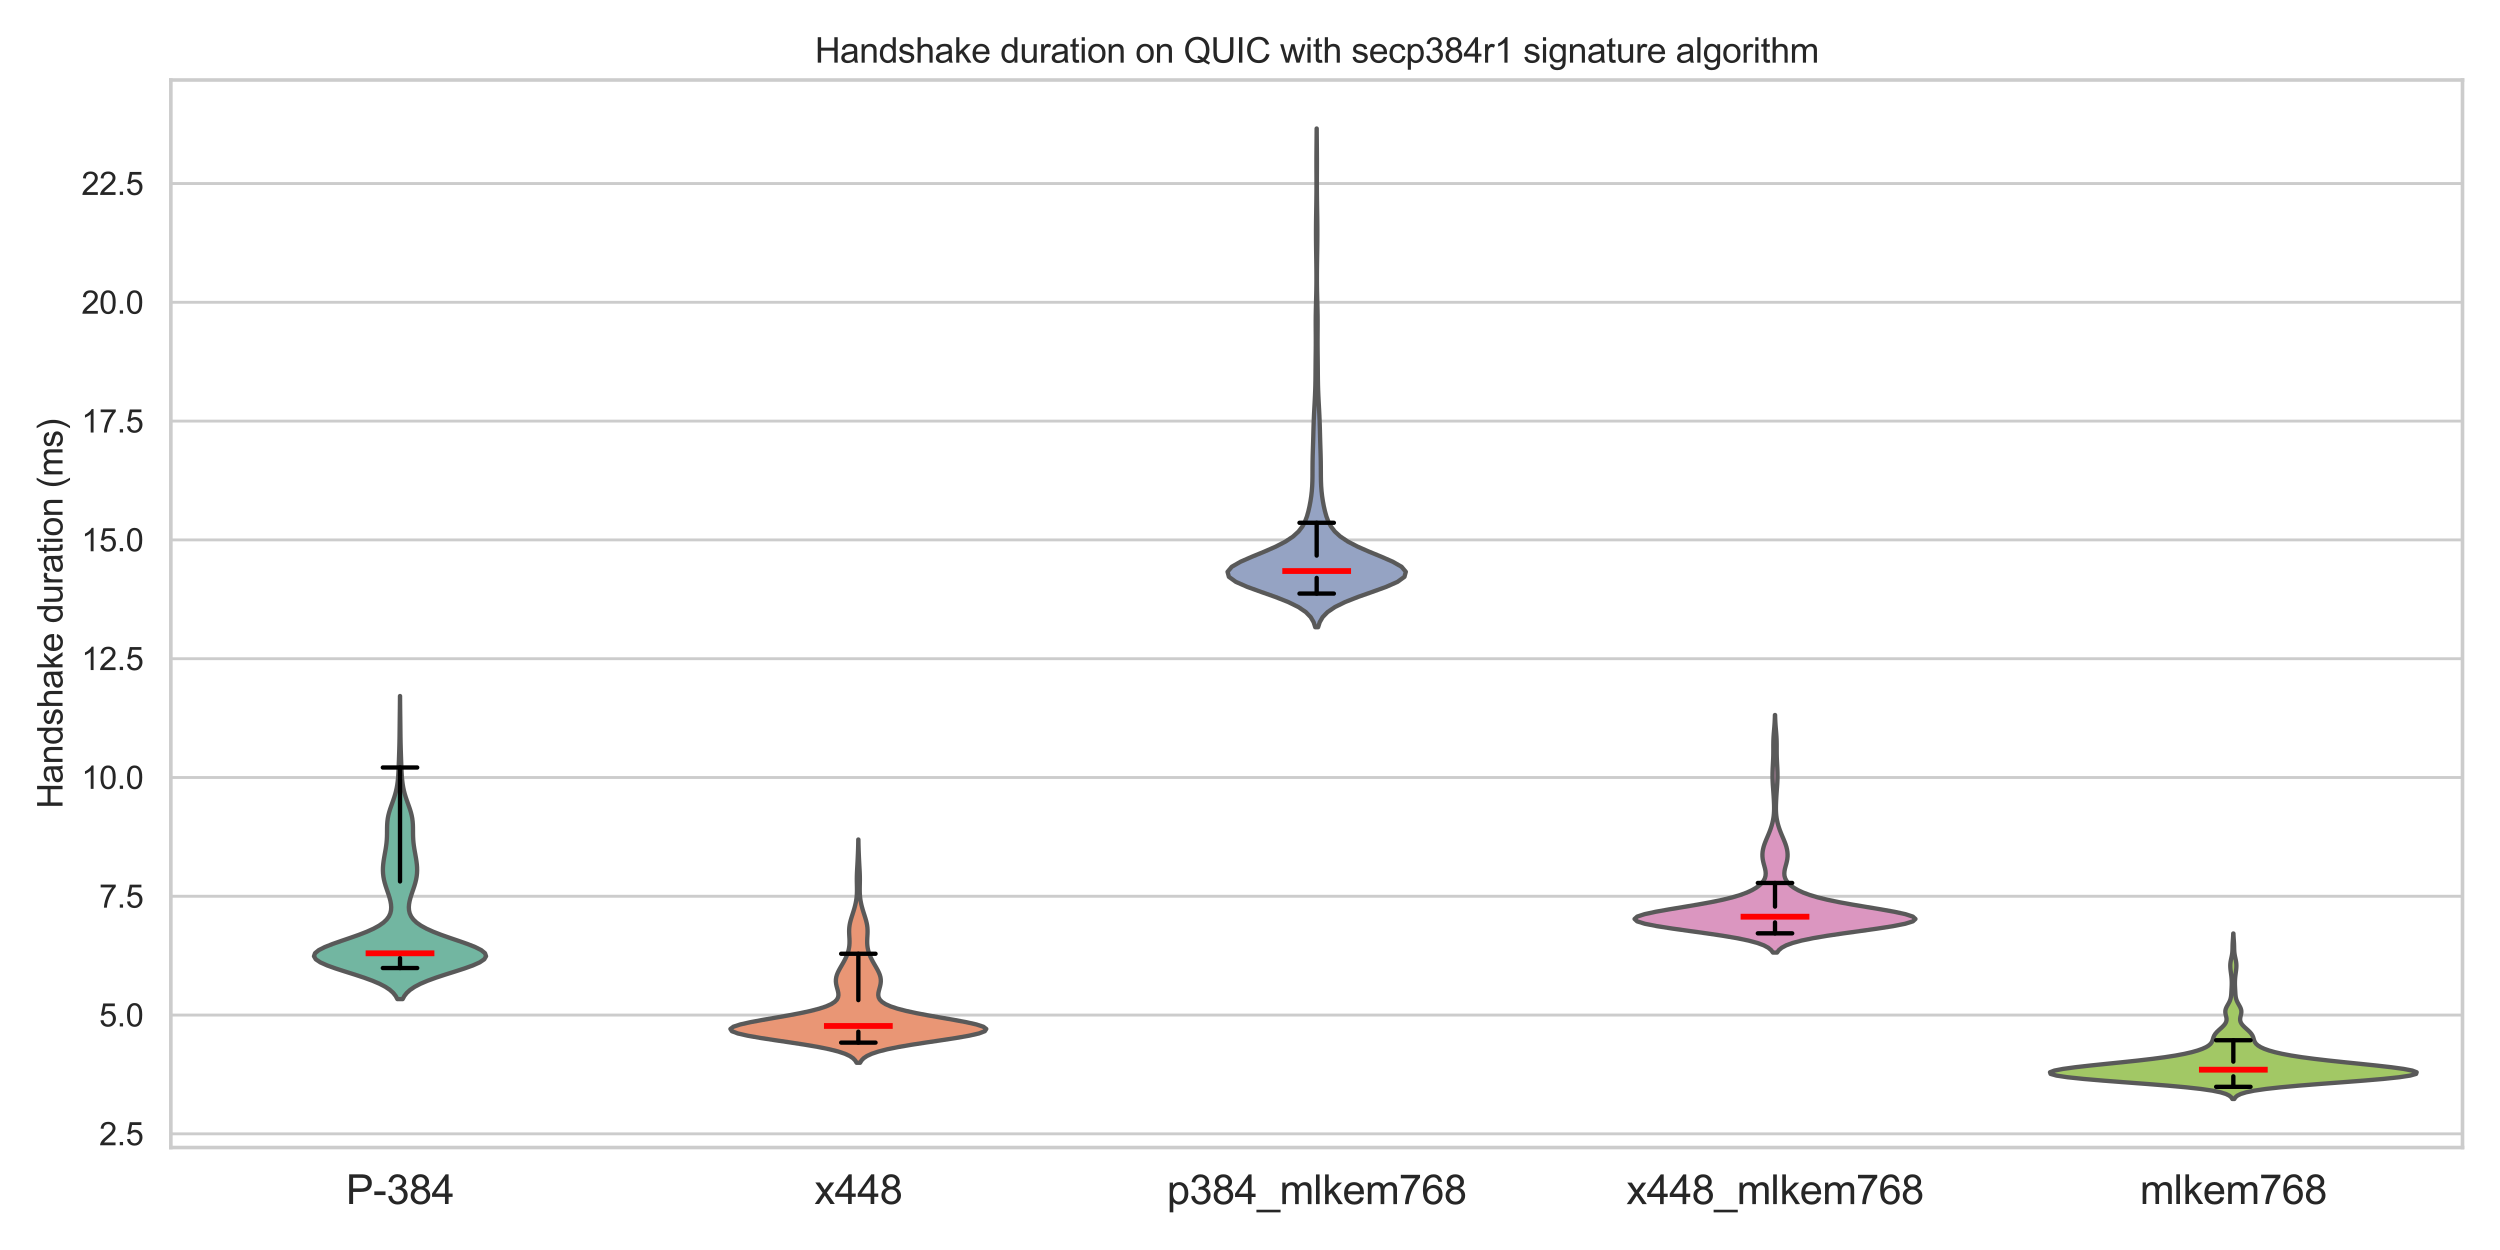<?xml version="1.0" encoding="utf-8" standalone="no"?>
<!DOCTYPE svg PUBLIC "-//W3C//DTD SVG 1.1//EN"
  "http://www.w3.org/Graphics/SVG/1.1/DTD/svg11.dtd">
<svg xmlns:xlink="http://www.w3.org/1999/xlink" width="864pt" height="432pt" viewBox="0 0 864 432" xmlns="http://www.w3.org/2000/svg" version="1.1">
 <defs>
  <style type="text/css">*{stroke-linejoin: round; stroke-linecap: butt}</style>
 </defs>
 <g id="figure_1">
  <g id="patch_1">
   <path d="M 0 432 
L 864 432 
L 864 0 
L 0 0 
z
" style="fill: #ffffff"/>
  </g>
  <g id="axes_1">
   <g id="patch_2">
    <path d="M 59.046 396.58 
L 851.04 396.58 
L 851.04 27.651 
L 59.046 27.651 
z
" style="fill: #ffffff"/>
   </g>
   <g id="matplotlib.axis_1">
    <g id="xtick_1">
     <g id="text_1">
      <!-- P-384 -->
      <g style="fill: #262626" transform="translate(119.567 416.101) scale(0.14 -0.14)">
       <defs>
        <path id="ArialMT-50" d="M 494 0 
L 494 4581 
L 2222 4581 
Q 2678 4581 2919 4538 
Q 3256 4481 3484 4323 
Q 3713 4166 3852 3881 
Q 3991 3597 3991 3256 
Q 3991 2672 3619 2267 
Q 3247 1863 2275 1863 
L 1100 1863 
L 1100 0 
L 494 0 
z
M 1100 2403 
L 2284 2403 
Q 2872 2403 3119 2622 
Q 3366 2841 3366 3238 
Q 3366 3525 3220 3729 
Q 3075 3934 2838 4000 
Q 2684 4041 2272 4041 
L 1100 4041 
L 1100 2403 
z
" transform="scale(0.016)"/>
        <path id="ArialMT-2d" d="M 203 1375 
L 203 1941 
L 1931 1941 
L 1931 1375 
L 203 1375 
z
" transform="scale(0.016)"/>
        <path id="ArialMT-33" d="M 269 1209 
L 831 1284 
Q 928 806 1161 595 
Q 1394 384 1728 384 
Q 2125 384 2398 659 
Q 2672 934 2672 1341 
Q 2672 1728 2419 1979 
Q 2166 2231 1775 2231 
Q 1616 2231 1378 2169 
L 1441 2663 
Q 1497 2656 1531 2656 
Q 1891 2656 2178 2843 
Q 2466 3031 2466 3422 
Q 2466 3731 2256 3934 
Q 2047 4138 1716 4138 
Q 1388 4138 1169 3931 
Q 950 3725 888 3313 
L 325 3413 
Q 428 3978 793 4289 
Q 1159 4600 1703 4600 
Q 2078 4600 2393 4439 
Q 2709 4278 2876 4000 
Q 3044 3722 3044 3409 
Q 3044 3113 2884 2869 
Q 2725 2625 2413 2481 
Q 2819 2388 3044 2092 
Q 3269 1797 3269 1353 
Q 3269 753 2831 336 
Q 2394 -81 1725 -81 
Q 1122 -81 723 278 
Q 325 638 269 1209 
z
" transform="scale(0.016)"/>
        <path id="ArialMT-38" d="M 1131 2484 
Q 781 2613 612 2850 
Q 444 3088 444 3419 
Q 444 3919 803 4259 
Q 1163 4600 1759 4600 
Q 2359 4600 2725 4251 
Q 3091 3903 3091 3403 
Q 3091 3084 2923 2848 
Q 2756 2613 2416 2484 
Q 2838 2347 3058 2040 
Q 3278 1734 3278 1309 
Q 3278 722 2862 322 
Q 2447 -78 1769 -78 
Q 1091 -78 675 323 
Q 259 725 259 1325 
Q 259 1772 486 2073 
Q 713 2375 1131 2484 
z
M 1019 3438 
Q 1019 3113 1228 2906 
Q 1438 2700 1772 2700 
Q 2097 2700 2305 2904 
Q 2513 3109 2513 3406 
Q 2513 3716 2298 3927 
Q 2084 4138 1766 4138 
Q 1444 4138 1231 3931 
Q 1019 3725 1019 3438 
z
M 838 1322 
Q 838 1081 952 856 
Q 1066 631 1291 507 
Q 1516 384 1775 384 
Q 2178 384 2440 643 
Q 2703 903 2703 1303 
Q 2703 1709 2433 1975 
Q 2163 2241 1756 2241 
Q 1359 2241 1098 1978 
Q 838 1716 838 1322 
z
" transform="scale(0.016)"/>
        <path id="ArialMT-34" d="M 2069 0 
L 2069 1097 
L 81 1097 
L 81 1613 
L 2172 4581 
L 2631 4581 
L 2631 1613 
L 3250 1613 
L 3250 1097 
L 2631 1097 
L 2631 0 
L 2069 0 
z
M 2069 1613 
L 2069 3678 
L 634 1613 
L 2069 1613 
z
" transform="scale(0.016)"/>
       </defs>
       <use xlink:href="#ArialMT-50"/>
       <use xlink:href="#ArialMT-2d" x="66.699"/>
       <use xlink:href="#ArialMT-33" x="100"/>
       <use xlink:href="#ArialMT-38" x="155.615"/>
       <use xlink:href="#ArialMT-34" x="211.23"/>
      </g>
     </g>
    </g>
    <g id="xtick_2">
     <g id="text_2">
      <!-- x448 -->
      <g style="fill: #262626" transform="translate(281.466 416.101) scale(0.14 -0.14)">
       <defs>
        <path id="ArialMT-78" d="M 47 0 
L 1259 1725 
L 138 3319 
L 841 3319 
L 1350 2541 
Q 1494 2319 1581 2169 
Q 1719 2375 1834 2534 
L 2394 3319 
L 3066 3319 
L 1919 1756 
L 3153 0 
L 2463 0 
L 1781 1031 
L 1600 1309 
L 728 0 
L 47 0 
z
" transform="scale(0.016)"/>
       </defs>
       <use xlink:href="#ArialMT-78"/>
       <use xlink:href="#ArialMT-34" x="50"/>
       <use xlink:href="#ArialMT-34" x="105.615"/>
       <use xlink:href="#ArialMT-38" x="161.23"/>
      </g>
     </g>
    </g>
    <g id="xtick_3">
     <g id="text_3">
      <!-- p384_mlkem768 -->
      <g style="fill: #262626" transform="translate(403.292 416.142) scale(0.14 -0.14)">
       <defs>
        <path id="ArialMT-70" d="M 422 -1272 
L 422 3319 
L 934 3319 
L 934 2888 
Q 1116 3141 1344 3267 
Q 1572 3394 1897 3394 
Q 2322 3394 2647 3175 
Q 2972 2956 3137 2557 
Q 3303 2159 3303 1684 
Q 3303 1175 3120 767 
Q 2938 359 2589 142 
Q 2241 -75 1856 -75 
Q 1575 -75 1351 44 
Q 1128 163 984 344 
L 984 -1272 
L 422 -1272 
z
M 931 1641 
Q 931 1000 1190 694 
Q 1450 388 1819 388 
Q 2194 388 2461 705 
Q 2728 1022 2728 1688 
Q 2728 2322 2467 2637 
Q 2206 2953 1844 2953 
Q 1484 2953 1207 2617 
Q 931 2281 931 1641 
z
" transform="scale(0.016)"/>
        <path id="ArialMT-5f" d="M -97 -1272 
L -97 -866 
L 3631 -866 
L 3631 -1272 
L -97 -1272 
z
" transform="scale(0.016)"/>
        <path id="ArialMT-6d" d="M 422 0 
L 422 3319 
L 925 3319 
L 925 2853 
Q 1081 3097 1340 3245 
Q 1600 3394 1931 3394 
Q 2300 3394 2536 3241 
Q 2772 3088 2869 2813 
Q 3263 3394 3894 3394 
Q 4388 3394 4653 3120 
Q 4919 2847 4919 2278 
L 4919 0 
L 4359 0 
L 4359 2091 
Q 4359 2428 4304 2576 
Q 4250 2725 4106 2815 
Q 3963 2906 3769 2906 
Q 3419 2906 3187 2673 
Q 2956 2441 2956 1928 
L 2956 0 
L 2394 0 
L 2394 2156 
Q 2394 2531 2256 2718 
Q 2119 2906 1806 2906 
Q 1569 2906 1367 2781 
Q 1166 2656 1075 2415 
Q 984 2175 984 1722 
L 984 0 
L 422 0 
z
" transform="scale(0.016)"/>
        <path id="ArialMT-6c" d="M 409 0 
L 409 4581 
L 972 4581 
L 972 0 
L 409 0 
z
" transform="scale(0.016)"/>
        <path id="ArialMT-6b" d="M 425 0 
L 425 4581 
L 988 4581 
L 988 1969 
L 2319 3319 
L 3047 3319 
L 1778 2088 
L 3175 0 
L 2481 0 
L 1384 1697 
L 988 1316 
L 988 0 
L 425 0 
z
" transform="scale(0.016)"/>
        <path id="ArialMT-65" d="M 2694 1069 
L 3275 997 
Q 3138 488 2766 206 
Q 2394 -75 1816 -75 
Q 1088 -75 661 373 
Q 234 822 234 1631 
Q 234 2469 665 2931 
Q 1097 3394 1784 3394 
Q 2450 3394 2872 2941 
Q 3294 2488 3294 1666 
Q 3294 1616 3291 1516 
L 816 1516 
Q 847 969 1125 678 
Q 1403 388 1819 388 
Q 2128 388 2347 550 
Q 2566 713 2694 1069 
z
M 847 1978 
L 2700 1978 
Q 2663 2397 2488 2606 
Q 2219 2931 1791 2931 
Q 1403 2931 1139 2672 
Q 875 2413 847 1978 
z
" transform="scale(0.016)"/>
        <path id="ArialMT-37" d="M 303 3981 
L 303 4522 
L 3269 4522 
L 3269 4084 
Q 2831 3619 2401 2847 
Q 1972 2075 1738 1259 
Q 1569 684 1522 0 
L 944 0 
Q 953 541 1156 1306 
Q 1359 2072 1739 2783 
Q 2119 3494 2547 3981 
L 303 3981 
z
" transform="scale(0.016)"/>
        <path id="ArialMT-36" d="M 3184 3459 
L 2625 3416 
Q 2550 3747 2413 3897 
Q 2184 4138 1850 4138 
Q 1581 4138 1378 3988 
Q 1113 3794 959 3422 
Q 806 3050 800 2363 
Q 1003 2672 1297 2822 
Q 1591 2972 1913 2972 
Q 2475 2972 2870 2558 
Q 3266 2144 3266 1488 
Q 3266 1056 3080 686 
Q 2894 316 2569 119 
Q 2244 -78 1831 -78 
Q 1128 -78 684 439 
Q 241 956 241 2144 
Q 241 3472 731 4075 
Q 1159 4600 1884 4600 
Q 2425 4600 2770 4297 
Q 3116 3994 3184 3459 
z
M 888 1484 
Q 888 1194 1011 928 
Q 1134 663 1356 523 
Q 1578 384 1822 384 
Q 2178 384 2434 671 
Q 2691 959 2691 1453 
Q 2691 1928 2437 2201 
Q 2184 2475 1800 2475 
Q 1419 2475 1153 2201 
Q 888 1928 888 1484 
z
" transform="scale(0.016)"/>
       </defs>
       <use xlink:href="#ArialMT-70"/>
       <use xlink:href="#ArialMT-33" x="55.615"/>
       <use xlink:href="#ArialMT-38" x="111.23"/>
       <use xlink:href="#ArialMT-34" x="166.846"/>
       <use xlink:href="#ArialMT-5f" x="222.461"/>
       <use xlink:href="#ArialMT-6d" x="278.076"/>
       <use xlink:href="#ArialMT-6c" x="361.377"/>
       <use xlink:href="#ArialMT-6b" x="383.594"/>
       <use xlink:href="#ArialMT-65" x="433.594"/>
       <use xlink:href="#ArialMT-6d" x="489.209"/>
       <use xlink:href="#ArialMT-37" x="572.51"/>
       <use xlink:href="#ArialMT-36" x="628.125"/>
       <use xlink:href="#ArialMT-38" x="683.74"/>
      </g>
     </g>
    </g>
    <g id="xtick_4">
     <g id="text_4">
      <!-- x448_mlkem768 -->
      <g style="fill: #262626" transform="translate(562.084 416.142) scale(0.14 -0.14)">
       <use xlink:href="#ArialMT-78"/>
       <use xlink:href="#ArialMT-34" x="50"/>
       <use xlink:href="#ArialMT-34" x="105.615"/>
       <use xlink:href="#ArialMT-38" x="161.23"/>
       <use xlink:href="#ArialMT-5f" x="216.846"/>
       <use xlink:href="#ArialMT-6d" x="272.461"/>
       <use xlink:href="#ArialMT-6c" x="355.762"/>
       <use xlink:href="#ArialMT-6b" x="377.979"/>
       <use xlink:href="#ArialMT-65" x="427.979"/>
       <use xlink:href="#ArialMT-6d" x="483.594"/>
       <use xlink:href="#ArialMT-37" x="566.895"/>
       <use xlink:href="#ArialMT-36" x="622.51"/>
       <use xlink:href="#ArialMT-38" x="678.125"/>
      </g>
     </g>
    </g>
    <g id="xtick_5">
     <g id="text_5">
      <!-- mlkem768 -->
      <g style="fill: #262626" transform="translate(739.553 416.101) scale(0.14 -0.14)">
       <use xlink:href="#ArialMT-6d"/>
       <use xlink:href="#ArialMT-6c" x="83.301"/>
       <use xlink:href="#ArialMT-6b" x="105.518"/>
       <use xlink:href="#ArialMT-65" x="155.518"/>
       <use xlink:href="#ArialMT-6d" x="211.133"/>
       <use xlink:href="#ArialMT-37" x="294.434"/>
       <use xlink:href="#ArialMT-36" x="350.049"/>
       <use xlink:href="#ArialMT-38" x="405.664"/>
      </g>
     </g>
    </g>
   </g>
   <g id="matplotlib.axis_2">
    <g id="ytick_1">
     <g id="line2d_1">
      <path d="M 59.046 391.859 
L 851.04 391.859 
" clip-path="url(#p93ef30eab6)" style="fill: none; stroke: #cccccc; stroke-linecap: round"/>
     </g>
     <g id="text_6">
      <!-- 2.5 -->
      <g style="fill: #262626" transform="translate(34.256 395.796) scale(0.11 -0.11)">
       <defs>
        <path id="ArialMT-32" d="M 3222 541 
L 3222 0 
L 194 0 
Q 188 203 259 391 
Q 375 700 629 1000 
Q 884 1300 1366 1694 
Q 2113 2306 2375 2664 
Q 2638 3022 2638 3341 
Q 2638 3675 2398 3904 
Q 2159 4134 1775 4134 
Q 1369 4134 1125 3890 
Q 881 3647 878 3216 
L 300 3275 
Q 359 3922 746 4261 
Q 1134 4600 1788 4600 
Q 2447 4600 2831 4234 
Q 3216 3869 3216 3328 
Q 3216 3053 3103 2787 
Q 2991 2522 2730 2228 
Q 2469 1934 1863 1422 
Q 1356 997 1212 845 
Q 1069 694 975 541 
L 3222 541 
z
" transform="scale(0.016)"/>
        <path id="ArialMT-2e" d="M 581 0 
L 581 641 
L 1222 641 
L 1222 0 
L 581 0 
z
" transform="scale(0.016)"/>
        <path id="ArialMT-35" d="M 266 1200 
L 856 1250 
Q 922 819 1161 601 
Q 1400 384 1738 384 
Q 2144 384 2425 690 
Q 2706 997 2706 1503 
Q 2706 1984 2436 2262 
Q 2166 2541 1728 2541 
Q 1456 2541 1237 2417 
Q 1019 2294 894 2097 
L 366 2166 
L 809 4519 
L 3088 4519 
L 3088 3981 
L 1259 3981 
L 1013 2750 
Q 1425 3038 1878 3038 
Q 2478 3038 2890 2622 
Q 3303 2206 3303 1553 
Q 3303 931 2941 478 
Q 2500 -78 1738 -78 
Q 1113 -78 717 272 
Q 322 622 266 1200 
z
" transform="scale(0.016)"/>
       </defs>
       <use xlink:href="#ArialMT-32"/>
       <use xlink:href="#ArialMT-2e" x="55.615"/>
       <use xlink:href="#ArialMT-35" x="83.398"/>
      </g>
     </g>
    </g>
    <g id="ytick_2">
     <g id="line2d_2">
      <path d="M 59.046 350.805 
L 851.04 350.805 
" clip-path="url(#p93ef30eab6)" style="fill: none; stroke: #cccccc; stroke-linecap: round"/>
     </g>
     <g id="text_7">
      <!-- 5.0 -->
      <g style="fill: #262626" transform="translate(34.256 354.742) scale(0.11 -0.11)">
       <defs>
        <path id="ArialMT-30" d="M 266 2259 
Q 266 3072 433 3567 
Q 600 4063 929 4331 
Q 1259 4600 1759 4600 
Q 2128 4600 2406 4451 
Q 2684 4303 2865 4023 
Q 3047 3744 3150 3342 
Q 3253 2941 3253 2259 
Q 3253 1453 3087 958 
Q 2922 463 2592 192 
Q 2263 -78 1759 -78 
Q 1097 -78 719 397 
Q 266 969 266 2259 
z
M 844 2259 
Q 844 1131 1108 757 
Q 1372 384 1759 384 
Q 2147 384 2411 759 
Q 2675 1134 2675 2259 
Q 2675 3391 2411 3762 
Q 2147 4134 1753 4134 
Q 1366 4134 1134 3806 
Q 844 3388 844 2259 
z
" transform="scale(0.016)"/>
       </defs>
       <use xlink:href="#ArialMT-35"/>
       <use xlink:href="#ArialMT-2e" x="55.615"/>
       <use xlink:href="#ArialMT-30" x="83.398"/>
      </g>
     </g>
    </g>
    <g id="ytick_3">
     <g id="line2d_3">
      <path d="M 59.046 309.751 
L 851.04 309.751 
" clip-path="url(#p93ef30eab6)" style="fill: none; stroke: #cccccc; stroke-linecap: round"/>
     </g>
     <g id="text_8">
      <!-- 7.5 -->
      <g style="fill: #262626" transform="translate(34.256 313.688) scale(0.11 -0.11)">
       <use xlink:href="#ArialMT-37"/>
       <use xlink:href="#ArialMT-2e" x="55.615"/>
       <use xlink:href="#ArialMT-35" x="83.398"/>
      </g>
     </g>
    </g>
    <g id="ytick_4">
     <g id="line2d_4">
      <path d="M 59.046 268.697 
L 851.04 268.697 
" clip-path="url(#p93ef30eab6)" style="fill: none; stroke: #cccccc; stroke-linecap: round"/>
     </g>
     <g id="text_9">
      <!-- 10.0 -->
      <g style="fill: #262626" transform="translate(28.139 272.634) scale(0.11 -0.11)">
       <defs>
        <path id="ArialMT-31" d="M 2384 0 
L 1822 0 
L 1822 3584 
Q 1619 3391 1289 3197 
Q 959 3003 697 2906 
L 697 3450 
Q 1169 3672 1522 3987 
Q 1875 4303 2022 4600 
L 2384 4600 
L 2384 0 
z
" transform="scale(0.016)"/>
       </defs>
       <use xlink:href="#ArialMT-31"/>
       <use xlink:href="#ArialMT-30" x="55.615"/>
       <use xlink:href="#ArialMT-2e" x="111.23"/>
       <use xlink:href="#ArialMT-30" x="139.014"/>
      </g>
     </g>
    </g>
    <g id="ytick_5">
     <g id="line2d_5">
      <path d="M 59.046 227.643 
L 851.04 227.643 
" clip-path="url(#p93ef30eab6)" style="fill: none; stroke: #cccccc; stroke-linecap: round"/>
     </g>
     <g id="text_10">
      <!-- 12.5 -->
      <g style="fill: #262626" transform="translate(28.139 231.58) scale(0.11 -0.11)">
       <use xlink:href="#ArialMT-31"/>
       <use xlink:href="#ArialMT-32" x="55.615"/>
       <use xlink:href="#ArialMT-2e" x="111.23"/>
       <use xlink:href="#ArialMT-35" x="139.014"/>
      </g>
     </g>
    </g>
    <g id="ytick_6">
     <g id="line2d_6">
      <path d="M 59.046 186.589 
L 851.04 186.589 
" clip-path="url(#p93ef30eab6)" style="fill: none; stroke: #cccccc; stroke-linecap: round"/>
     </g>
     <g id="text_11">
      <!-- 15.0 -->
      <g style="fill: #262626" transform="translate(28.139 190.526) scale(0.11 -0.11)">
       <use xlink:href="#ArialMT-31"/>
       <use xlink:href="#ArialMT-35" x="55.615"/>
       <use xlink:href="#ArialMT-2e" x="111.23"/>
       <use xlink:href="#ArialMT-30" x="139.014"/>
      </g>
     </g>
    </g>
    <g id="ytick_7">
     <g id="line2d_7">
      <path d="M 59.046 145.535 
L 851.04 145.535 
" clip-path="url(#p93ef30eab6)" style="fill: none; stroke: #cccccc; stroke-linecap: round"/>
     </g>
     <g id="text_12">
      <!-- 17.5 -->
      <g style="fill: #262626" transform="translate(28.139 149.472) scale(0.11 -0.11)">
       <use xlink:href="#ArialMT-31"/>
       <use xlink:href="#ArialMT-37" x="55.615"/>
       <use xlink:href="#ArialMT-2e" x="111.23"/>
       <use xlink:href="#ArialMT-35" x="139.014"/>
      </g>
     </g>
    </g>
    <g id="ytick_8">
     <g id="line2d_8">
      <path d="M 59.046 104.481 
L 851.04 104.481 
" clip-path="url(#p93ef30eab6)" style="fill: none; stroke: #cccccc; stroke-linecap: round"/>
     </g>
     <g id="text_13">
      <!-- 20.0 -->
      <g style="fill: #262626" transform="translate(28.139 108.418) scale(0.11 -0.11)">
       <use xlink:href="#ArialMT-32"/>
       <use xlink:href="#ArialMT-30" x="55.615"/>
       <use xlink:href="#ArialMT-2e" x="111.23"/>
       <use xlink:href="#ArialMT-30" x="139.014"/>
      </g>
     </g>
    </g>
    <g id="ytick_9">
     <g id="line2d_9">
      <path d="M 59.046 63.427 
L 851.04 63.427 
" clip-path="url(#p93ef30eab6)" style="fill: none; stroke: #cccccc; stroke-linecap: round"/>
     </g>
     <g id="text_14">
      <!-- 22.5 -->
      <g style="fill: #262626" transform="translate(28.139 67.364) scale(0.11 -0.11)">
       <use xlink:href="#ArialMT-32"/>
       <use xlink:href="#ArialMT-32" x="55.615"/>
       <use xlink:href="#ArialMT-2e" x="111.23"/>
       <use xlink:href="#ArialMT-35" x="139.014"/>
      </g>
     </g>
    </g>
    <g id="text_15">
     <!-- Handshake duration (ms) -->
     <g style="fill: #262626" transform="translate(21.613 279.476) rotate(-90) scale(0.12 -0.12)">
      <defs>
       <path id="ArialMT-48" d="M 513 0 
L 513 4581 
L 1119 4581 
L 1119 2700 
L 3500 2700 
L 3500 4581 
L 4106 4581 
L 4106 0 
L 3500 0 
L 3500 2159 
L 1119 2159 
L 1119 0 
L 513 0 
z
" transform="scale(0.016)"/>
       <path id="ArialMT-61" d="M 2588 409 
Q 2275 144 1986 34 
Q 1697 -75 1366 -75 
Q 819 -75 525 192 
Q 231 459 231 875 
Q 231 1119 342 1320 
Q 453 1522 633 1644 
Q 813 1766 1038 1828 
Q 1203 1872 1538 1913 
Q 2219 1994 2541 2106 
Q 2544 2222 2544 2253 
Q 2544 2597 2384 2738 
Q 2169 2928 1744 2928 
Q 1347 2928 1158 2789 
Q 969 2650 878 2297 
L 328 2372 
Q 403 2725 575 2942 
Q 747 3159 1072 3276 
Q 1397 3394 1825 3394 
Q 2250 3394 2515 3294 
Q 2781 3194 2906 3042 
Q 3031 2891 3081 2659 
Q 3109 2516 3109 2141 
L 3109 1391 
Q 3109 606 3145 398 
Q 3181 191 3288 0 
L 2700 0 
Q 2613 175 2588 409 
z
M 2541 1666 
Q 2234 1541 1622 1453 
Q 1275 1403 1131 1340 
Q 988 1278 909 1158 
Q 831 1038 831 891 
Q 831 666 1001 516 
Q 1172 366 1500 366 
Q 1825 366 2078 508 
Q 2331 650 2450 897 
Q 2541 1088 2541 1459 
L 2541 1666 
z
" transform="scale(0.016)"/>
       <path id="ArialMT-6e" d="M 422 0 
L 422 3319 
L 928 3319 
L 928 2847 
Q 1294 3394 1984 3394 
Q 2284 3394 2536 3286 
Q 2788 3178 2913 3003 
Q 3038 2828 3088 2588 
Q 3119 2431 3119 2041 
L 3119 0 
L 2556 0 
L 2556 2019 
Q 2556 2363 2490 2533 
Q 2425 2703 2258 2804 
Q 2091 2906 1866 2906 
Q 1506 2906 1245 2678 
Q 984 2450 984 1813 
L 984 0 
L 422 0 
z
" transform="scale(0.016)"/>
       <path id="ArialMT-64" d="M 2575 0 
L 2575 419 
Q 2259 -75 1647 -75 
Q 1250 -75 917 144 
Q 584 363 401 755 
Q 219 1147 219 1656 
Q 219 2153 384 2558 
Q 550 2963 881 3178 
Q 1213 3394 1622 3394 
Q 1922 3394 2156 3267 
Q 2391 3141 2538 2938 
L 2538 4581 
L 3097 4581 
L 3097 0 
L 2575 0 
z
M 797 1656 
Q 797 1019 1065 703 
Q 1334 388 1700 388 
Q 2069 388 2326 689 
Q 2584 991 2584 1609 
Q 2584 2291 2321 2609 
Q 2059 2928 1675 2928 
Q 1300 2928 1048 2622 
Q 797 2316 797 1656 
z
" transform="scale(0.016)"/>
       <path id="ArialMT-73" d="M 197 991 
L 753 1078 
Q 800 744 1014 566 
Q 1228 388 1613 388 
Q 2000 388 2187 545 
Q 2375 703 2375 916 
Q 2375 1106 2209 1216 
Q 2094 1291 1634 1406 
Q 1016 1563 777 1677 
Q 538 1791 414 1992 
Q 291 2194 291 2438 
Q 291 2659 392 2848 
Q 494 3038 669 3163 
Q 800 3259 1026 3326 
Q 1253 3394 1513 3394 
Q 1903 3394 2198 3281 
Q 2494 3169 2634 2976 
Q 2775 2784 2828 2463 
L 2278 2388 
Q 2241 2644 2061 2787 
Q 1881 2931 1553 2931 
Q 1166 2931 1000 2803 
Q 834 2675 834 2503 
Q 834 2394 903 2306 
Q 972 2216 1119 2156 
Q 1203 2125 1616 2013 
Q 2213 1853 2448 1751 
Q 2684 1650 2818 1456 
Q 2953 1263 2953 975 
Q 2953 694 2789 445 
Q 2625 197 2315 61 
Q 2006 -75 1616 -75 
Q 969 -75 630 194 
Q 291 463 197 991 
z
" transform="scale(0.016)"/>
       <path id="ArialMT-68" d="M 422 0 
L 422 4581 
L 984 4581 
L 984 2938 
Q 1378 3394 1978 3394 
Q 2347 3394 2619 3248 
Q 2891 3103 3008 2847 
Q 3125 2591 3125 2103 
L 3125 0 
L 2563 0 
L 2563 2103 
Q 2563 2525 2380 2717 
Q 2197 2909 1863 2909 
Q 1613 2909 1392 2779 
Q 1172 2650 1078 2428 
Q 984 2206 984 1816 
L 984 0 
L 422 0 
z
" transform="scale(0.016)"/>
       <path id="ArialMT-20" transform="scale(0.016)"/>
       <path id="ArialMT-75" d="M 2597 0 
L 2597 488 
Q 2209 -75 1544 -75 
Q 1250 -75 995 37 
Q 741 150 617 320 
Q 494 491 444 738 
Q 409 903 409 1263 
L 409 3319 
L 972 3319 
L 972 1478 
Q 972 1038 1006 884 
Q 1059 663 1231 536 
Q 1403 409 1656 409 
Q 1909 409 2131 539 
Q 2353 669 2445 892 
Q 2538 1116 2538 1541 
L 2538 3319 
L 3100 3319 
L 3100 0 
L 2597 0 
z
" transform="scale(0.016)"/>
       <path id="ArialMT-72" d="M 416 0 
L 416 3319 
L 922 3319 
L 922 2816 
Q 1116 3169 1280 3281 
Q 1444 3394 1641 3394 
Q 1925 3394 2219 3213 
L 2025 2691 
Q 1819 2813 1613 2813 
Q 1428 2813 1281 2702 
Q 1134 2591 1072 2394 
Q 978 2094 978 1738 
L 978 0 
L 416 0 
z
" transform="scale(0.016)"/>
       <path id="ArialMT-74" d="M 1650 503 
L 1731 6 
Q 1494 -44 1306 -44 
Q 1000 -44 831 53 
Q 663 150 594 308 
Q 525 466 525 972 
L 525 2881 
L 113 2881 
L 113 3319 
L 525 3319 
L 525 4141 
L 1084 4478 
L 1084 3319 
L 1650 3319 
L 1650 2881 
L 1084 2881 
L 1084 941 
Q 1084 700 1114 631 
Q 1144 563 1211 522 
Q 1278 481 1403 481 
Q 1497 481 1650 503 
z
" transform="scale(0.016)"/>
       <path id="ArialMT-69" d="M 425 3934 
L 425 4581 
L 988 4581 
L 988 3934 
L 425 3934 
z
M 425 0 
L 425 3319 
L 988 3319 
L 988 0 
L 425 0 
z
" transform="scale(0.016)"/>
       <path id="ArialMT-6f" d="M 213 1659 
Q 213 2581 725 3025 
Q 1153 3394 1769 3394 
Q 2453 3394 2887 2945 
Q 3322 2497 3322 1706 
Q 3322 1066 3130 698 
Q 2938 331 2570 128 
Q 2203 -75 1769 -75 
Q 1072 -75 642 372 
Q 213 819 213 1659 
z
M 791 1659 
Q 791 1022 1069 705 
Q 1347 388 1769 388 
Q 2188 388 2466 706 
Q 2744 1025 2744 1678 
Q 2744 2294 2464 2611 
Q 2184 2928 1769 2928 
Q 1347 2928 1069 2612 
Q 791 2297 791 1659 
z
" transform="scale(0.016)"/>
       <path id="ArialMT-28" d="M 1497 -1347 
Q 1031 -759 709 28 
Q 388 816 388 1659 
Q 388 2403 628 3084 
Q 909 3875 1497 4659 
L 1900 4659 
Q 1522 4009 1400 3731 
Q 1209 3300 1100 2831 
Q 966 2247 966 1656 
Q 966 153 1900 -1347 
L 1497 -1347 
z
" transform="scale(0.016)"/>
       <path id="ArialMT-29" d="M 791 -1347 
L 388 -1347 
Q 1322 153 1322 1656 
Q 1322 2244 1188 2822 
Q 1081 3291 891 3722 
Q 769 4003 388 4659 
L 791 4659 
Q 1378 3875 1659 3084 
Q 1900 2403 1900 1659 
Q 1900 816 1576 28 
Q 1253 -759 791 -1347 
z
" transform="scale(0.016)"/>
      </defs>
      <use xlink:href="#ArialMT-48"/>
      <use xlink:href="#ArialMT-61" x="72.217"/>
      <use xlink:href="#ArialMT-6e" x="127.832"/>
      <use xlink:href="#ArialMT-64" x="183.447"/>
      <use xlink:href="#ArialMT-73" x="239.062"/>
      <use xlink:href="#ArialMT-68" x="289.062"/>
      <use xlink:href="#ArialMT-61" x="344.678"/>
      <use xlink:href="#ArialMT-6b" x="400.293"/>
      <use xlink:href="#ArialMT-65" x="450.293"/>
      <use xlink:href="#ArialMT-20" x="505.908"/>
      <use xlink:href="#ArialMT-64" x="533.691"/>
      <use xlink:href="#ArialMT-75" x="589.307"/>
      <use xlink:href="#ArialMT-72" x="644.922"/>
      <use xlink:href="#ArialMT-61" x="678.223"/>
      <use xlink:href="#ArialMT-74" x="733.838"/>
      <use xlink:href="#ArialMT-69" x="761.621"/>
      <use xlink:href="#ArialMT-6f" x="783.838"/>
      <use xlink:href="#ArialMT-6e" x="839.453"/>
      <use xlink:href="#ArialMT-20" x="895.068"/>
      <use xlink:href="#ArialMT-28" x="922.852"/>
      <use xlink:href="#ArialMT-6d" x="956.152"/>
      <use xlink:href="#ArialMT-73" x="1039.453"/>
      <use xlink:href="#ArialMT-29" x="1089.453"/>
     </g>
    </g>
   </g>
   <g id="PolyCollection_1">
    <defs>
     <path id="md6cc4db3ea" d="M 139.166 -86.717 
L 137.324 -86.717 
L 136.758 -87.775 
L 135.927 -88.833 
L 134.761 -89.891 
L 133.192 -90.949 
L 131.175 -92.006 
L 128.699 -93.064 
L 125.806 -94.122 
L 122.601 -95.18 
L 119.253 -96.238 
L 115.983 -97.296 
L 113.045 -98.354 
L 110.69 -99.411 
L 109.132 -100.469 
L 108.512 -101.527 
L 108.879 -102.585 
L 110.18 -103.643 
L 112.27 -104.701 
L 114.94 -105.759 
L 117.947 -106.816 
L 121.051 -107.874 
L 124.042 -108.932 
L 126.76 -109.99 
L 129.103 -111.048 
L 131.026 -112.106 
L 132.527 -113.164 
L 133.636 -114.222 
L 134.404 -115.279 
L 134.885 -116.337 
L 135.134 -117.395 
L 135.199 -118.453 
L 135.12 -119.511 
L 134.931 -120.569 
L 134.661 -121.627 
L 134.335 -122.684 
L 133.979 -123.742 
L 133.615 -124.8 
L 133.266 -125.858 
L 132.954 -126.916 
L 132.696 -127.974 
L 132.502 -129.032 
L 132.381 -130.089 
L 132.332 -131.147 
L 132.351 -132.205 
L 132.431 -133.263 
L 132.558 -134.321 
L 132.721 -135.379 
L 132.906 -136.437 
L 133.097 -137.494 
L 133.281 -138.552 
L 133.444 -139.61 
L 133.576 -140.668 
L 133.671 -141.726 
L 133.727 -142.784 
L 133.752 -143.842 
L 133.76 -144.899 
L 133.769 -145.957 
L 133.801 -147.015 
L 133.876 -148.073 
L 134.011 -149.131 
L 134.213 -150.189 
L 134.481 -151.247 
L 134.804 -152.304 
L 135.165 -153.362 
L 135.545 -154.42 
L 135.922 -155.478 
L 136.278 -156.536 
L 136.599 -157.594 
L 136.876 -158.652 
L 137.106 -159.709 
L 137.291 -160.767 
L 137.435 -161.825 
L 137.545 -162.883 
L 137.628 -163.941 
L 137.692 -164.999 
L 137.743 -166.057 
L 137.787 -167.114 
L 137.826 -168.172 
L 137.863 -169.23 
L 137.9 -170.288 
L 137.936 -171.346 
L 137.97 -172.404 
L 138.001 -173.462 
L 138.029 -174.52 
L 138.053 -175.577 
L 138.073 -176.635 
L 138.089 -177.693 
L 138.103 -178.751 
L 138.114 -179.809 
L 138.126 -180.867 
L 138.137 -181.925 
L 138.149 -182.982 
L 138.161 -184.04 
L 138.174 -185.098 
L 138.187 -186.156 
L 138.199 -187.214 
L 138.21 -188.272 
L 138.219 -189.33 
L 138.226 -190.387 
L 138.232 -191.445 
L 138.258 -191.445 
L 138.258 -191.445 
L 138.264 -190.387 
L 138.271 -189.33 
L 138.28 -188.272 
L 138.291 -187.214 
L 138.303 -186.156 
L 138.316 -185.098 
L 138.329 -184.04 
L 138.341 -182.982 
L 138.353 -181.925 
L 138.365 -180.867 
L 138.376 -179.809 
L 138.387 -178.751 
L 138.401 -177.693 
L 138.417 -176.635 
L 138.437 -175.577 
L 138.461 -174.52 
L 138.489 -173.462 
L 138.521 -172.404 
L 138.555 -171.346 
L 138.59 -170.288 
L 138.627 -169.23 
L 138.664 -168.172 
L 138.703 -167.114 
L 138.747 -166.057 
L 138.798 -164.999 
L 138.862 -163.941 
L 138.945 -162.883 
L 139.055 -161.825 
L 139.199 -160.767 
L 139.384 -159.709 
L 139.614 -158.652 
L 139.891 -157.594 
L 140.212 -156.536 
L 140.568 -155.478 
L 140.945 -154.42 
L 141.325 -153.362 
L 141.687 -152.304 
L 142.01 -151.247 
L 142.277 -150.189 
L 142.479 -149.131 
L 142.614 -148.073 
L 142.689 -147.015 
L 142.722 -145.957 
L 142.731 -144.899 
L 142.738 -143.842 
L 142.763 -142.784 
L 142.819 -141.726 
L 142.914 -140.668 
L 143.046 -139.61 
L 143.209 -138.552 
L 143.393 -137.494 
L 143.585 -136.437 
L 143.769 -135.379 
L 143.932 -134.321 
L 144.06 -133.263 
L 144.139 -132.205 
L 144.158 -131.147 
L 144.109 -130.089 
L 143.988 -129.032 
L 143.795 -127.974 
L 143.536 -126.916 
L 143.224 -125.858 
L 142.875 -124.8 
L 142.511 -123.742 
L 142.155 -122.684 
L 141.829 -121.627 
L 141.559 -120.569 
L 141.37 -119.511 
L 141.291 -118.453 
L 141.356 -117.395 
L 141.605 -116.337 
L 142.086 -115.279 
L 142.854 -114.222 
L 143.964 -113.164 
L 145.464 -112.106 
L 147.387 -111.048 
L 149.73 -109.99 
L 152.448 -108.932 
L 155.439 -107.874 
L 158.543 -106.816 
L 161.55 -105.759 
L 164.22 -104.701 
L 166.31 -103.643 
L 167.611 -102.585 
L 167.978 -101.527 
L 167.358 -100.469 
L 165.8 -99.411 
L 163.445 -98.354 
L 160.507 -97.296 
L 157.237 -96.238 
L 153.889 -95.18 
L 150.684 -94.122 
L 147.791 -93.064 
L 145.315 -92.006 
L 143.298 -90.949 
L 141.729 -89.891 
L 140.563 -88.833 
L 139.732 -87.775 
L 139.166 -86.717 
z
" style="stroke: #595959; stroke-width: 1.5"/>
    </defs>
    <g clip-path="url(#p93ef30eab6)">
     <use xlink:href="#md6cc4db3ea" x="0" y="432" style="fill: #72b6a1; stroke: #595959; stroke-width: 1.5"/>
    </g>
   </g>
   <g id="PolyCollection_2">
    <defs>
     <path id="m7f78c06123" d="M 297.243 -64.704 
L 296.045 -64.704 
L 295.579 -65.484 
L 294.828 -66.263 
L 293.679 -67.042 
L 292.001 -67.822 
L 289.671 -68.601 
L 286.6 -69.38 
L 282.761 -70.16 
L 278.225 -70.939 
L 273.177 -71.719 
L 267.92 -72.498 
L 262.849 -73.277 
L 258.402 -74.057 
L 254.993 -74.836 
L 252.945 -75.615 
L 252.434 -76.395 
L 253.462 -77.174 
L 255.863 -77.953 
L 259.339 -78.733 
L 263.514 -79.512 
L 267.996 -80.291 
L 272.433 -81.071 
L 276.546 -81.85 
L 280.147 -82.629 
L 283.137 -83.409 
L 285.492 -84.188 
L 287.244 -84.967 
L 288.459 -85.747 
L 289.224 -86.526 
L 289.629 -87.305 
L 289.764 -88.085 
L 289.711 -88.864 
L 289.546 -89.644 
L 289.332 -90.423 
L 289.122 -91.202 
L 288.96 -91.982 
L 288.876 -92.761 
L 288.89 -93.54 
L 289.011 -94.32 
L 289.233 -95.099 
L 289.544 -95.878 
L 289.925 -96.658 
L 290.353 -97.437 
L 290.804 -98.216 
L 291.256 -98.996 
L 291.693 -99.775 
L 292.1 -100.554 
L 292.468 -101.334 
L 292.789 -102.113 
L 293.058 -102.892 
L 293.273 -103.672 
L 293.431 -104.451 
L 293.535 -105.23 
L 293.587 -106.01 
L 293.595 -106.789 
L 293.571 -107.569 
L 293.528 -108.348 
L 293.486 -109.127 
L 293.46 -109.907 
L 293.467 -110.686 
L 293.518 -111.465 
L 293.618 -112.245 
L 293.767 -113.024 
L 293.957 -113.803 
L 294.18 -114.583 
L 294.422 -115.362 
L 294.672 -116.141 
L 294.921 -116.921 
L 295.159 -117.7 
L 295.38 -118.479 
L 295.579 -119.259 
L 295.751 -120.038 
L 295.895 -120.817 
L 296.006 -121.597 
L 296.087 -122.376 
L 296.138 -123.156 
L 296.162 -123.935 
L 296.167 -124.714 
L 296.157 -125.494 
L 296.142 -126.273 
L 296.127 -127.052 
L 296.118 -127.832 
L 296.12 -128.611 
L 296.134 -129.39 
L 296.16 -130.17 
L 296.195 -130.949 
L 296.235 -131.728 
L 296.278 -132.508 
L 296.321 -133.287 
L 296.361 -134.066 
L 296.4 -134.846 
L 296.436 -135.625 
L 296.47 -136.404 
L 296.502 -137.184 
L 296.531 -137.963 
L 296.557 -138.742 
L 296.58 -139.522 
L 296.598 -140.301 
L 296.613 -141.081 
L 296.624 -141.86 
L 296.664 -141.86 
L 296.664 -141.86 
L 296.675 -141.081 
L 296.689 -140.301 
L 296.708 -139.522 
L 296.731 -138.742 
L 296.757 -137.963 
L 296.786 -137.184 
L 296.818 -136.404 
L 296.852 -135.625 
L 296.888 -134.846 
L 296.926 -134.066 
L 296.967 -133.287 
L 297.01 -132.508 
L 297.053 -131.728 
L 297.093 -130.949 
L 297.128 -130.17 
L 297.153 -129.39 
L 297.168 -128.611 
L 297.17 -127.832 
L 297.161 -127.052 
L 297.146 -126.273 
L 297.13 -125.494 
L 297.121 -124.714 
L 297.125 -123.935 
L 297.15 -123.156 
L 297.201 -122.376 
L 297.281 -121.597 
L 297.393 -120.817 
L 297.537 -120.038 
L 297.709 -119.259 
L 297.908 -118.479 
L 298.129 -117.7 
L 298.367 -116.921 
L 298.616 -116.141 
L 298.866 -115.362 
L 299.108 -114.583 
L 299.331 -113.803 
L 299.521 -113.024 
L 299.67 -112.245 
L 299.77 -111.465 
L 299.821 -110.686 
L 299.828 -109.907 
L 299.802 -109.127 
L 299.76 -108.348 
L 299.717 -107.569 
L 299.693 -106.789 
L 299.701 -106.01 
L 299.753 -105.23 
L 299.857 -104.451 
L 300.015 -103.672 
L 300.23 -102.892 
L 300.499 -102.113 
L 300.82 -101.334 
L 301.188 -100.554 
L 301.595 -99.775 
L 302.032 -98.996 
L 302.484 -98.216 
L 302.935 -97.437 
L 303.362 -96.658 
L 303.743 -95.878 
L 304.055 -95.099 
L 304.277 -94.32 
L 304.397 -93.54 
L 304.412 -92.761 
L 304.328 -91.982 
L 304.166 -91.202 
L 303.956 -90.423 
L 303.742 -89.644 
L 303.576 -88.864 
L 303.524 -88.085 
L 303.659 -87.305 
L 304.064 -86.526 
L 304.829 -85.747 
L 306.044 -84.967 
L 307.796 -84.188 
L 310.151 -83.409 
L 313.141 -82.629 
L 316.742 -81.85 
L 320.855 -81.071 
L 325.292 -80.291 
L 329.774 -79.512 
L 333.949 -78.733 
L 337.424 -77.953 
L 339.826 -77.174 
L 340.854 -76.395 
L 340.343 -75.615 
L 338.295 -74.836 
L 334.886 -74.057 
L 330.439 -73.277 
L 325.368 -72.498 
L 320.111 -71.719 
L 315.063 -70.939 
L 310.527 -70.16 
L 306.688 -69.38 
L 303.617 -68.601 
L 301.287 -67.822 
L 299.609 -67.042 
L 298.459 -66.263 
L 297.709 -65.484 
L 297.243 -64.704 
z
" style="stroke: #595959; stroke-width: 1.5"/>
    </defs>
    <g clip-path="url(#p93ef30eab6)">
     <use xlink:href="#m7f78c06123" x="0" y="432" style="fill: #e99675; stroke: #595959; stroke-width: 1.5"/>
    </g>
   </g>
   <g id="PolyCollection_3">
    <defs>
     <path id="m131c74ad9c" d="M 455.54 -215.238 
L 454.546 -215.238 
L 453.99 -216.979 
L 452.979 -218.719 
L 451.295 -220.46 
L 448.737 -222.201 
L 445.202 -223.942 
L 440.792 -225.683 
L 435.871 -227.423 
L 431.062 -229.164 
L 427.114 -230.905 
L 424.705 -232.646 
L 424.236 -234.387 
L 425.709 -236.128 
L 428.742 -237.868 
L 432.712 -239.609 
L 436.951 -241.35 
L 440.912 -243.091 
L 444.26 -244.832 
L 446.869 -246.573 
L 448.778 -248.313 
L 450.113 -250.054 
L 451.032 -251.795 
L 451.682 -253.536 
L 452.171 -255.277 
L 452.566 -257.018 
L 452.895 -258.758 
L 453.161 -260.499 
L 453.359 -262.24 
L 453.49 -263.981 
L 453.561 -265.722 
L 453.592 -267.463 
L 453.602 -269.203 
L 453.611 -270.944 
L 453.632 -272.685 
L 453.669 -274.426 
L 453.72 -276.167 
L 453.776 -277.908 
L 453.829 -279.648 
L 453.878 -281.389 
L 453.923 -283.13 
L 453.972 -284.871 
L 454.032 -286.612 
L 454.106 -288.353 
L 454.192 -290.093 
L 454.286 -291.834 
L 454.379 -293.575 
L 454.463 -295.316 
L 454.532 -297.057 
L 454.584 -298.798 
L 454.618 -300.538 
L 454.638 -302.279 
L 454.652 -304.02 
L 454.666 -305.761 
L 454.683 -307.502 
L 454.703 -309.243 
L 454.723 -310.983 
L 454.736 -312.724 
L 454.739 -314.465 
L 454.733 -316.206 
L 454.722 -317.947 
L 454.713 -319.687 
L 454.714 -321.428 
L 454.729 -323.169 
L 454.759 -324.91 
L 454.8 -326.651 
L 454.845 -328.392 
L 454.888 -330.132 
L 454.924 -331.873 
L 454.948 -333.614 
L 454.958 -335.355 
L 454.956 -337.096 
L 454.944 -338.837 
L 454.925 -340.577 
L 454.902 -342.318 
L 454.877 -344.059 
L 454.853 -345.8 
L 454.832 -347.541 
L 454.816 -349.282 
L 454.809 -351.022 
L 454.811 -352.763 
L 454.822 -354.504 
L 454.841 -356.245 
L 454.865 -357.986 
L 454.891 -359.727 
L 454.918 -361.467 
L 454.942 -363.208 
L 454.961 -364.949 
L 454.973 -366.69 
L 454.976 -368.431 
L 454.973 -370.172 
L 454.966 -371.912 
L 454.958 -373.653 
L 454.955 -375.394 
L 454.957 -377.135 
L 454.966 -378.876 
L 454.98 -380.617 
L 454.996 -382.357 
L 455.01 -384.098 
L 455.022 -385.839 
L 455.031 -387.58 
L 455.055 -387.58 
L 455.055 -387.58 
L 455.063 -385.839 
L 455.075 -384.098 
L 455.09 -382.357 
L 455.106 -380.617 
L 455.119 -378.876 
L 455.128 -377.135 
L 455.131 -375.394 
L 455.127 -373.653 
L 455.12 -371.912 
L 455.113 -370.172 
L 455.109 -368.431 
L 455.113 -366.69 
L 455.125 -364.949 
L 455.144 -363.208 
L 455.168 -361.467 
L 455.194 -359.727 
L 455.221 -357.986 
L 455.245 -356.245 
L 455.264 -354.504 
L 455.275 -352.763 
L 455.277 -351.022 
L 455.269 -349.282 
L 455.254 -347.541 
L 455.233 -345.8 
L 455.209 -344.059 
L 455.184 -342.318 
L 455.161 -340.577 
L 455.141 -338.837 
L 455.129 -337.096 
L 455.127 -335.355 
L 455.138 -333.614 
L 455.162 -331.873 
L 455.197 -330.132 
L 455.24 -328.392 
L 455.286 -326.651 
L 455.326 -324.91 
L 455.356 -323.169 
L 455.372 -321.428 
L 455.373 -319.687 
L 455.364 -317.947 
L 455.353 -316.206 
L 455.346 -314.465 
L 455.349 -312.724 
L 455.363 -310.983 
L 455.382 -309.243 
L 455.403 -307.502 
L 455.42 -305.761 
L 455.434 -304.02 
L 455.447 -302.279 
L 455.468 -300.538 
L 455.502 -298.798 
L 455.553 -297.057 
L 455.623 -295.316 
L 455.707 -293.575 
L 455.8 -291.834 
L 455.893 -290.093 
L 455.98 -288.353 
L 456.054 -286.612 
L 456.113 -284.871 
L 456.163 -283.13 
L 456.208 -281.389 
L 456.256 -279.648 
L 456.31 -277.908 
L 456.366 -276.167 
L 456.416 -274.426 
L 456.454 -272.685 
L 456.475 -270.944 
L 456.484 -269.203 
L 456.494 -267.463 
L 456.524 -265.722 
L 456.596 -263.981 
L 456.727 -262.24 
L 456.925 -260.499 
L 457.191 -258.758 
L 457.519 -257.018 
L 457.914 -255.277 
L 458.404 -253.536 
L 459.053 -251.795 
L 459.973 -250.054 
L 461.308 -248.313 
L 463.216 -246.573 
L 465.826 -244.832 
L 469.174 -243.091 
L 473.135 -241.35 
L 477.374 -239.609 
L 481.344 -237.868 
L 484.377 -236.128 
L 485.85 -234.387 
L 485.381 -232.646 
L 482.972 -230.905 
L 479.024 -229.164 
L 474.214 -227.423 
L 469.294 -225.683 
L 464.883 -223.942 
L 461.349 -222.201 
L 458.791 -220.46 
L 457.107 -218.719 
L 456.096 -216.979 
L 455.54 -215.238 
z
" style="stroke: #595959; stroke-width: 1.5"/>
    </defs>
    <g clip-path="url(#p93ef30eab6)">
     <use xlink:href="#m131c74ad9c" x="0" y="432" style="fill: #95a3c3; stroke: #595959; stroke-width: 1.5"/>
    </g>
   </g>
   <g id="PolyCollection_4">
    <defs>
     <path id="m7ea14d38aa" d="M 614.16 -102.798 
L 612.723 -102.798 
L 612.117 -103.627 
L 611.123 -104.456 
L 609.586 -105.285 
L 607.343 -106.114 
L 604.256 -106.944 
L 600.255 -107.773 
L 595.374 -108.602 
L 589.79 -109.431 
L 583.828 -110.26 
L 577.938 -111.09 
L 572.643 -111.919 
L 568.455 -112.748 
L 565.795 -113.577 
L 564.907 -114.406 
L 565.828 -115.236 
L 568.376 -116.065 
L 572.197 -116.894 
L 576.84 -117.723 
L 581.832 -118.553 
L 586.76 -119.382 
L 591.315 -120.211 
L 595.315 -121.04 
L 598.69 -121.869 
L 601.461 -122.699 
L 603.698 -123.528 
L 605.488 -124.357 
L 606.914 -125.186 
L 608.036 -126.015 
L 608.898 -126.845 
L 609.527 -127.674 
L 609.944 -128.503 
L 610.169 -129.332 
L 610.228 -130.161 
L 610.155 -130.991 
L 609.989 -131.82 
L 609.771 -132.649 
L 609.543 -133.478 
L 609.34 -134.308 
L 609.188 -135.137 
L 609.103 -135.966 
L 609.093 -136.795 
L 609.157 -137.624 
L 609.293 -138.454 
L 609.495 -139.283 
L 609.754 -140.112 
L 610.058 -140.941 
L 610.394 -141.77 
L 610.747 -142.6 
L 611.1 -143.429 
L 611.441 -144.258 
L 611.76 -145.087 
L 612.05 -145.917 
L 612.309 -146.746 
L 612.534 -147.575 
L 612.723 -148.404 
L 612.875 -149.233 
L 612.989 -150.063 
L 613.067 -150.892 
L 613.111 -151.721 
L 613.127 -152.55 
L 613.121 -153.379 
L 613.098 -154.209 
L 613.064 -155.038 
L 613.022 -155.867 
L 612.974 -156.696 
L 612.922 -157.525 
L 612.865 -158.355 
L 612.805 -159.184 
L 612.745 -160.013 
L 612.69 -160.842 
L 612.642 -161.672 
L 612.606 -162.501 
L 612.585 -163.33 
L 612.58 -164.159 
L 612.591 -164.988 
L 612.616 -165.818 
L 612.651 -166.647 
L 612.693 -167.476 
L 612.737 -168.305 
L 612.778 -169.134 
L 612.813 -169.964 
L 612.838 -170.793 
L 612.853 -171.622 
L 612.858 -172.451 
L 612.858 -173.28 
L 612.857 -174.11 
L 612.861 -174.939 
L 612.875 -175.768 
L 612.902 -176.597 
L 612.945 -177.427 
L 613.001 -178.256 
L 613.067 -179.085 
L 613.137 -179.914 
L 613.205 -180.743 
L 613.267 -181.573 
L 613.32 -182.402 
L 613.361 -183.231 
L 613.391 -184.06 
L 613.411 -184.889 
L 613.472 -184.889 
L 613.472 -184.889 
L 613.493 -184.06 
L 613.523 -183.231 
L 613.564 -182.402 
L 613.616 -181.573 
L 613.678 -180.743 
L 613.746 -179.914 
L 613.816 -179.085 
L 613.882 -178.256 
L 613.938 -177.427 
L 613.981 -176.597 
L 614.009 -175.768 
L 614.022 -174.939 
L 614.026 -174.11 
L 614.025 -173.28 
L 614.025 -172.451 
L 614.031 -171.622 
L 614.046 -170.793 
L 614.071 -169.964 
L 614.105 -169.134 
L 614.146 -168.305 
L 614.19 -167.476 
L 614.232 -166.647 
L 614.267 -165.818 
L 614.292 -164.988 
L 614.303 -164.159 
L 614.298 -163.33 
L 614.277 -162.501 
L 614.241 -161.672 
L 614.194 -160.842 
L 614.138 -160.013 
L 614.078 -159.184 
L 614.019 -158.355 
L 613.962 -157.525 
L 613.909 -156.696 
L 613.861 -155.867 
L 613.819 -155.038 
L 613.785 -154.209 
L 613.763 -153.379 
L 613.756 -152.55 
L 613.772 -151.721 
L 613.817 -150.892 
L 613.894 -150.063 
L 614.009 -149.233 
L 614.161 -148.404 
L 614.35 -147.575 
L 614.574 -146.746 
L 614.833 -145.917 
L 615.124 -145.087 
L 615.442 -144.258 
L 615.783 -143.429 
L 616.137 -142.6 
L 616.489 -141.77 
L 616.825 -140.941 
L 617.13 -140.112 
L 617.388 -139.283 
L 617.59 -138.454 
L 617.726 -137.624 
L 617.791 -136.795 
L 617.78 -135.966 
L 617.695 -135.137 
L 617.543 -134.308 
L 617.34 -133.478 
L 617.112 -132.649 
L 616.895 -131.82 
L 616.728 -130.991 
L 616.655 -130.161 
L 616.714 -129.332 
L 616.939 -128.503 
L 617.356 -127.674 
L 617.985 -126.845 
L 618.847 -126.015 
L 619.97 -125.186 
L 621.395 -124.357 
L 623.185 -123.528 
L 625.422 -122.699 
L 628.193 -121.869 
L 631.569 -121.04 
L 635.568 -120.211 
L 640.123 -119.382 
L 645.051 -118.553 
L 650.043 -117.723 
L 654.686 -116.894 
L 658.508 -116.065 
L 661.056 -115.236 
L 661.976 -114.406 
L 661.089 -113.577 
L 658.428 -112.748 
L 654.241 -111.919 
L 648.946 -111.09 
L 643.056 -110.26 
L 637.093 -109.431 
L 631.51 -108.602 
L 626.629 -107.773 
L 622.627 -106.944 
L 619.541 -106.114 
L 617.298 -105.285 
L 615.76 -104.456 
L 614.767 -103.627 
L 614.16 -102.798 
z
" style="stroke: #595959; stroke-width: 1.5"/>
    </defs>
    <g clip-path="url(#p93ef30eab6)">
     <use xlink:href="#m7ea14d38aa" x="0" y="432" style="fill: #db96c0; stroke: #595959; stroke-width: 1.5"/>
    </g>
   </g>
   <g id="PolyCollection_5">
    <defs>
     <path id="mbf21c52347" d="M 772.184 -52.19 
L 771.497 -52.19 
L 771.128 -52.767 
L 770.449 -53.345 
L 769.282 -53.923 
L 767.406 -54.5 
L 764.587 -55.078 
L 760.63 -55.656 
L 755.447 -56.233 
L 749.111 -56.811 
L 741.898 -57.389 
L 734.263 -57.966 
L 726.78 -58.544 
L 720.044 -59.122 
L 714.57 -59.699 
L 710.721 -60.277 
L 708.684 -60.855 
L 708.481 -61.432 
L 709.995 -62.01 
L 713.01 -62.588 
L 717.228 -63.165 
L 722.298 -63.743 
L 727.839 -64.321 
L 733.479 -64.898 
L 738.892 -65.476 
L 743.837 -66.054 
L 748.177 -66.631 
L 751.867 -67.209 
L 754.937 -67.787 
L 757.453 -68.364 
L 759.493 -68.942 
L 761.121 -69.52 
L 762.386 -70.097 
L 763.323 -70.675 
L 763.972 -71.253 
L 764.386 -71.831 
L 764.638 -72.408 
L 764.812 -72.986 
L 764.992 -73.564 
L 765.246 -74.141 
L 765.615 -74.719 
L 766.106 -75.297 
L 766.697 -75.874 
L 767.34 -76.452 
L 767.976 -77.03 
L 768.548 -77.607 
L 769.006 -78.185 
L 769.32 -78.763 
L 769.479 -79.34 
L 769.496 -79.918 
L 769.408 -80.496 
L 769.267 -81.073 
L 769.134 -81.651 
L 769.064 -82.229 
L 769.097 -82.806 
L 769.245 -83.384 
L 769.494 -83.962 
L 769.807 -84.539 
L 770.138 -85.117 
L 770.445 -85.695 
L 770.698 -86.272 
L 770.884 -86.85 
L 771.008 -87.428 
L 771.084 -88.005 
L 771.131 -88.583 
L 771.164 -89.161 
L 771.195 -89.739 
L 771.226 -90.316 
L 771.255 -90.894 
L 771.278 -91.472 
L 771.289 -92.049 
L 771.287 -92.627 
L 771.268 -93.205 
L 771.233 -93.782 
L 771.182 -94.36 
L 771.118 -94.938 
L 771.044 -95.515 
L 770.966 -96.093 
L 770.891 -96.671 
L 770.829 -97.248 
L 770.79 -97.826 
L 770.782 -98.404 
L 770.813 -98.981 
L 770.881 -99.559 
L 770.983 -100.137 
L 771.105 -100.714 
L 771.231 -101.292 
L 771.346 -101.87 
L 771.438 -102.447 
L 771.501 -103.025 
L 771.537 -103.603 
L 771.556 -104.18 
L 771.568 -104.758 
L 771.583 -105.336 
L 771.607 -105.913 
L 771.641 -106.491 
L 771.68 -107.069 
L 771.72 -107.646 
L 771.757 -108.224 
L 771.787 -108.802 
L 771.808 -109.38 
L 771.873 -109.38 
L 771.873 -109.38 
L 771.895 -108.802 
L 771.924 -108.224 
L 771.961 -107.646 
L 772.001 -107.069 
L 772.041 -106.491 
L 772.074 -105.913 
L 772.098 -105.336 
L 772.113 -104.758 
L 772.125 -104.18 
L 772.144 -103.603 
L 772.18 -103.025 
L 772.243 -102.447 
L 772.335 -101.87 
L 772.45 -101.292 
L 772.577 -100.714 
L 772.699 -100.137 
L 772.8 -99.559 
L 772.869 -98.981 
L 772.899 -98.404 
L 772.891 -97.826 
L 772.852 -97.248 
L 772.79 -96.671 
L 772.715 -96.093 
L 772.637 -95.515 
L 772.563 -94.938 
L 772.499 -94.36 
L 772.448 -93.782 
L 772.413 -93.205 
L 772.395 -92.627 
L 772.392 -92.049 
L 772.403 -91.472 
L 772.426 -90.894 
L 772.455 -90.316 
L 772.486 -89.739 
L 772.517 -89.161 
L 772.55 -88.583 
L 772.597 -88.005 
L 772.673 -87.428 
L 772.797 -86.85 
L 772.983 -86.272 
L 773.236 -85.695 
L 773.543 -85.117 
L 773.875 -84.539 
L 774.188 -83.962 
L 774.436 -83.384 
L 774.584 -82.806 
L 774.617 -82.229 
L 774.548 -81.651 
L 774.414 -81.073 
L 774.273 -80.496 
L 774.185 -79.918 
L 774.203 -79.34 
L 774.361 -78.763 
L 774.675 -78.185 
L 775.133 -77.607 
L 775.705 -77.03 
L 776.341 -76.452 
L 776.984 -75.874 
L 777.575 -75.297 
L 778.066 -74.719 
L 778.436 -74.141 
L 778.69 -73.564 
L 778.869 -72.986 
L 779.043 -72.408 
L 779.295 -71.831 
L 779.709 -71.253 
L 780.359 -70.675 
L 781.296 -70.097 
L 782.56 -69.52 
L 784.188 -68.942 
L 786.228 -68.364 
L 788.745 -67.787 
L 791.814 -67.209 
L 795.504 -66.631 
L 799.844 -66.054 
L 804.79 -65.476 
L 810.202 -64.898 
L 815.842 -64.321 
L 821.383 -63.743 
L 826.453 -63.165 
L 830.672 -62.588 
L 833.686 -62.01 
L 835.2 -61.432 
L 834.997 -60.855 
L 832.96 -60.277 
L 829.112 -59.699 
L 823.637 -59.122 
L 816.901 -58.544 
L 809.418 -57.966 
L 801.783 -57.389 
L 794.57 -56.811 
L 788.235 -56.233 
L 783.051 -55.656 
L 779.094 -55.078 
L 776.275 -54.5 
L 774.399 -53.923 
L 773.232 -53.345 
L 772.553 -52.767 
L 772.184 -52.19 
z
" style="stroke: #595959; stroke-width: 1.5"/>
    </defs>
    <g clip-path="url(#p93ef30eab6)">
     <use xlink:href="#mbf21c52347" x="0" y="432" style="fill: #a2c865; stroke: #595959; stroke-width: 1.5"/>
    </g>
   </g>
   <g id="line2d_10">
    <path d="M 138.245 331.099 
L 138.245 334.548 
" clip-path="url(#p93ef30eab6)" style="fill: none; stroke: #000000; stroke-width: 1.5; stroke-linecap: round"/>
   </g>
   <g id="line2d_11">
    <path d="M 138.245 304.619 
L 138.245 265.248 
" clip-path="url(#p93ef30eab6)" style="fill: none; stroke: #000000; stroke-width: 1.5; stroke-linecap: round"/>
   </g>
   <g id="line2d_12">
    <path d="M 132.305 334.548 
L 144.185 334.548 
" clip-path="url(#p93ef30eab6)" style="fill: none; stroke: #000000; stroke-width: 1.5; stroke-linecap: round"/>
   </g>
   <g id="line2d_13">
    <path d="M 132.305 265.248 
L 144.185 265.248 
" clip-path="url(#p93ef30eab6)" style="fill: none; stroke: #000000; stroke-width: 1.5; stroke-linecap: round"/>
   </g>
   <g id="line2d_14">
    <path d="M 296.644 356.553 
L 296.644 360.329 
" clip-path="url(#p93ef30eab6)" style="fill: none; stroke: #000000; stroke-width: 1.5; stroke-linecap: round"/>
   </g>
   <g id="line2d_15">
    <path d="M 296.644 345.632 
L 296.644 329.621 
" clip-path="url(#p93ef30eab6)" style="fill: none; stroke: #000000; stroke-width: 1.5; stroke-linecap: round"/>
   </g>
   <g id="line2d_16">
    <path d="M 290.704 360.329 
L 302.584 360.329 
" clip-path="url(#p93ef30eab6)" style="fill: none; stroke: #000000; stroke-width: 1.5; stroke-linecap: round"/>
   </g>
   <g id="line2d_17">
    <path d="M 290.704 329.621 
L 302.584 329.621 
" clip-path="url(#p93ef30eab6)" style="fill: none; stroke: #000000; stroke-width: 1.5; stroke-linecap: round"/>
   </g>
   <g id="line2d_18">
    <path d="M 455.043 199.726 
L 455.043 205.145 
" clip-path="url(#p93ef30eab6)" style="fill: none; stroke: #000000; stroke-width: 1.5; stroke-linecap: round"/>
   </g>
   <g id="line2d_19">
    <path d="M 455.043 192.008 
L 455.043 180.677 
" clip-path="url(#p93ef30eab6)" style="fill: none; stroke: #000000; stroke-width: 1.5; stroke-linecap: round"/>
   </g>
   <g id="line2d_20">
    <path d="M 449.103 205.145 
L 460.983 205.145 
" clip-path="url(#p93ef30eab6)" style="fill: none; stroke: #000000; stroke-width: 1.5; stroke-linecap: round"/>
   </g>
   <g id="line2d_21">
    <path d="M 449.103 180.677 
L 460.983 180.677 
" clip-path="url(#p93ef30eab6)" style="fill: none; stroke: #000000; stroke-width: 1.5; stroke-linecap: round"/>
   </g>
   <g id="line2d_22">
    <path d="M 613.442 318.783 
L 613.442 322.56 
" clip-path="url(#p93ef30eab6)" style="fill: none; stroke: #000000; stroke-width: 1.5; stroke-linecap: round"/>
   </g>
   <g id="line2d_23">
    <path d="M 613.442 313.323 
L 613.442 305.153 
" clip-path="url(#p93ef30eab6)" style="fill: none; stroke: #000000; stroke-width: 1.5; stroke-linecap: round"/>
   </g>
   <g id="line2d_24">
    <path d="M 607.502 322.56 
L 619.382 322.56 
" clip-path="url(#p93ef30eab6)" style="fill: none; stroke: #000000; stroke-width: 1.5; stroke-linecap: round"/>
   </g>
   <g id="line2d_25">
    <path d="M 607.502 305.153 
L 619.382 305.153 
" clip-path="url(#p93ef30eab6)" style="fill: none; stroke: #000000; stroke-width: 1.5; stroke-linecap: round"/>
   </g>
   <g id="line2d_26">
    <path d="M 771.841 371.989 
L 771.841 375.602 
" clip-path="url(#p93ef30eab6)" style="fill: none; stroke: #000000; stroke-width: 1.5; stroke-linecap: round"/>
   </g>
   <g id="line2d_27">
    <path d="M 771.841 366.898 
L 771.841 359.508 
" clip-path="url(#p93ef30eab6)" style="fill: none; stroke: #000000; stroke-width: 1.5; stroke-linecap: round"/>
   </g>
   <g id="line2d_28">
    <path d="M 765.901 375.602 
L 777.781 375.602 
" clip-path="url(#p93ef30eab6)" style="fill: none; stroke: #000000; stroke-width: 1.5; stroke-linecap: round"/>
   </g>
   <g id="line2d_29">
    <path d="M 765.901 359.508 
L 777.781 359.508 
" clip-path="url(#p93ef30eab6)" style="fill: none; stroke: #000000; stroke-width: 1.5; stroke-linecap: round"/>
   </g>
   <g id="line2d_30">
    <path d="M 126.365 329.457 
L 150.125 329.457 
" clip-path="url(#p93ef30eab6)" style="fill: none; stroke: #ff0000; stroke-width: 2"/>
   </g>
   <g id="line2d_31">
    <path d="M 284.764 354.582 
L 308.524 354.582 
" clip-path="url(#p93ef30eab6)" style="fill: none; stroke: #ff0000; stroke-width: 2"/>
   </g>
   <g id="line2d_32">
    <path d="M 443.163 197.345 
L 466.923 197.345 
" clip-path="url(#p93ef30eab6)" style="fill: none; stroke: #ff0000; stroke-width: 2"/>
   </g>
   <g id="line2d_33">
    <path d="M 601.562 316.812 
L 625.322 316.812 
" clip-path="url(#p93ef30eab6)" style="fill: none; stroke: #ff0000; stroke-width: 2"/>
   </g>
   <g id="line2d_34">
    <path d="M 759.961 369.69 
L 783.72 369.69 
" clip-path="url(#p93ef30eab6)" style="fill: none; stroke: #ff0000; stroke-width: 2"/>
   </g>
   <g id="patch_3">
    <path d="M 59.046 396.58 
L 59.046 27.651 
" style="fill: none; stroke: #cccccc; stroke-width: 1.25; stroke-linejoin: miter; stroke-linecap: square"/>
   </g>
   <g id="patch_4">
    <path d="M 851.04 396.58 
L 851.04 27.651 
" style="fill: none; stroke: #cccccc; stroke-width: 1.25; stroke-linejoin: miter; stroke-linecap: square"/>
   </g>
   <g id="patch_5">
    <path d="M 59.046 396.58 
L 851.04 396.58 
" style="fill: none; stroke: #cccccc; stroke-width: 1.25; stroke-linejoin: miter; stroke-linecap: square"/>
   </g>
   <g id="patch_6">
    <path d="M 59.046 27.651 
L 851.04 27.651 
" style="fill: none; stroke: #cccccc; stroke-width: 1.25; stroke-linejoin: miter; stroke-linecap: square"/>
   </g>
   <g id="text_16">
    <!-- Handshake duration on QUIC with secp384r1 signature algorithm -->
    <g style="fill: #262626" transform="translate(281.626 21.651) scale(0.12 -0.12)">
     <defs>
      <path id="ArialMT-51" d="M 3966 491 
Q 4388 200 4744 66 
L 4566 -356 
Q 4072 -178 3581 206 
Q 3072 -78 2456 -78 
Q 1834 -78 1328 222 
Q 822 522 548 1065 
Q 275 1609 275 2291 
Q 275 2969 550 3525 
Q 825 4081 1333 4372 
Q 1841 4663 2469 4663 
Q 3103 4663 3612 4361 
Q 4122 4059 4389 3517 
Q 4656 2975 4656 2294 
Q 4656 1728 4484 1276 
Q 4313 825 3966 491 
z
M 2631 1266 
Q 3156 1119 3497 828 
Q 4031 1316 4031 2294 
Q 4031 2850 3842 3265 
Q 3653 3681 3289 3911 
Q 2925 4141 2472 4141 
Q 1794 4141 1347 3677 
Q 900 3213 900 2291 
Q 900 1397 1342 919 
Q 1784 441 2472 441 
Q 2797 441 3084 563 
Q 2800 747 2484 825 
L 2631 1266 
z
" transform="scale(0.016)"/>
      <path id="ArialMT-55" d="M 3500 4581 
L 4106 4581 
L 4106 1934 
Q 4106 1244 3950 837 
Q 3794 431 3386 176 
Q 2978 -78 2316 -78 
Q 1672 -78 1262 144 
Q 853 366 678 786 
Q 503 1206 503 1934 
L 503 4581 
L 1109 4581 
L 1109 1938 
Q 1109 1341 1220 1058 
Q 1331 775 1601 622 
Q 1872 469 2263 469 
Q 2931 469 3215 772 
Q 3500 1075 3500 1938 
L 3500 4581 
z
" transform="scale(0.016)"/>
      <path id="ArialMT-49" d="M 597 0 
L 597 4581 
L 1203 4581 
L 1203 0 
L 597 0 
z
" transform="scale(0.016)"/>
      <path id="ArialMT-43" d="M 3763 1606 
L 4369 1453 
Q 4178 706 3683 314 
Q 3188 -78 2472 -78 
Q 1731 -78 1267 223 
Q 803 525 561 1097 
Q 319 1669 319 2325 
Q 319 3041 592 3573 
Q 866 4106 1370 4382 
Q 1875 4659 2481 4659 
Q 3169 4659 3637 4309 
Q 4106 3959 4291 3325 
L 3694 3184 
Q 3534 3684 3231 3912 
Q 2928 4141 2469 4141 
Q 1941 4141 1586 3887 
Q 1231 3634 1087 3207 
Q 944 2781 944 2328 
Q 944 1744 1114 1308 
Q 1284 872 1643 656 
Q 2003 441 2422 441 
Q 2931 441 3284 734 
Q 3638 1028 3763 1606 
z
" transform="scale(0.016)"/>
      <path id="ArialMT-77" d="M 1034 0 
L 19 3319 
L 600 3319 
L 1128 1403 
L 1325 691 
Q 1338 744 1497 1375 
L 2025 3319 
L 2603 3319 
L 3100 1394 
L 3266 759 
L 3456 1400 
L 4025 3319 
L 4572 3319 
L 3534 0 
L 2950 0 
L 2422 1988 
L 2294 2553 
L 1622 0 
L 1034 0 
z
" transform="scale(0.016)"/>
      <path id="ArialMT-63" d="M 2588 1216 
L 3141 1144 
Q 3050 572 2676 248 
Q 2303 -75 1759 -75 
Q 1078 -75 664 370 
Q 250 816 250 1647 
Q 250 2184 428 2587 
Q 606 2991 970 3192 
Q 1334 3394 1763 3394 
Q 2303 3394 2647 3120 
Q 2991 2847 3088 2344 
L 2541 2259 
Q 2463 2594 2264 2762 
Q 2066 2931 1784 2931 
Q 1359 2931 1093 2626 
Q 828 2322 828 1663 
Q 828 994 1084 691 
Q 1341 388 1753 388 
Q 2084 388 2306 591 
Q 2528 794 2588 1216 
z
" transform="scale(0.016)"/>
      <path id="ArialMT-67" d="M 319 -275 
L 866 -356 
Q 900 -609 1056 -725 
Q 1266 -881 1628 -881 
Q 2019 -881 2231 -725 
Q 2444 -569 2519 -288 
Q 2563 -116 2559 434 
Q 2191 0 1641 0 
Q 956 0 581 494 
Q 206 988 206 1678 
Q 206 2153 378 2554 
Q 550 2956 876 3175 
Q 1203 3394 1644 3394 
Q 2231 3394 2613 2919 
L 2613 3319 
L 3131 3319 
L 3131 450 
Q 3131 -325 2973 -648 
Q 2816 -972 2473 -1159 
Q 2131 -1347 1631 -1347 
Q 1038 -1347 672 -1080 
Q 306 -813 319 -275 
z
M 784 1719 
Q 784 1066 1043 766 
Q 1303 466 1694 466 
Q 2081 466 2343 764 
Q 2606 1063 2606 1700 
Q 2606 2309 2336 2618 
Q 2066 2928 1684 2928 
Q 1309 2928 1046 2623 
Q 784 2319 784 1719 
z
" transform="scale(0.016)"/>
     </defs>
     <use xlink:href="#ArialMT-48"/>
     <use xlink:href="#ArialMT-61" x="72.217"/>
     <use xlink:href="#ArialMT-6e" x="127.832"/>
     <use xlink:href="#ArialMT-64" x="183.447"/>
     <use xlink:href="#ArialMT-73" x="239.062"/>
     <use xlink:href="#ArialMT-68" x="289.062"/>
     <use xlink:href="#ArialMT-61" x="344.678"/>
     <use xlink:href="#ArialMT-6b" x="400.293"/>
     <use xlink:href="#ArialMT-65" x="450.293"/>
     <use xlink:href="#ArialMT-20" x="505.908"/>
     <use xlink:href="#ArialMT-64" x="533.691"/>
     <use xlink:href="#ArialMT-75" x="589.307"/>
     <use xlink:href="#ArialMT-72" x="644.922"/>
     <use xlink:href="#ArialMT-61" x="678.223"/>
     <use xlink:href="#ArialMT-74" x="733.838"/>
     <use xlink:href="#ArialMT-69" x="761.621"/>
     <use xlink:href="#ArialMT-6f" x="783.838"/>
     <use xlink:href="#ArialMT-6e" x="839.453"/>
     <use xlink:href="#ArialMT-20" x="895.068"/>
     <use xlink:href="#ArialMT-6f" x="922.852"/>
     <use xlink:href="#ArialMT-6e" x="978.467"/>
     <use xlink:href="#ArialMT-20" x="1034.082"/>
     <use xlink:href="#ArialMT-51" x="1061.865"/>
     <use xlink:href="#ArialMT-55" x="1139.648"/>
     <use xlink:href="#ArialMT-49" x="1211.865"/>
     <use xlink:href="#ArialMT-43" x="1239.648"/>
     <use xlink:href="#ArialMT-20" x="1311.865"/>
     <use xlink:href="#ArialMT-77" x="1339.648"/>
     <use xlink:href="#ArialMT-69" x="1411.865"/>
     <use xlink:href="#ArialMT-74" x="1434.082"/>
     <use xlink:href="#ArialMT-68" x="1461.865"/>
     <use xlink:href="#ArialMT-20" x="1517.48"/>
     <use xlink:href="#ArialMT-73" x="1545.264"/>
     <use xlink:href="#ArialMT-65" x="1595.264"/>
     <use xlink:href="#ArialMT-63" x="1650.879"/>
     <use xlink:href="#ArialMT-70" x="1700.879"/>
     <use xlink:href="#ArialMT-33" x="1756.494"/>
     <use xlink:href="#ArialMT-38" x="1812.109"/>
     <use xlink:href="#ArialMT-34" x="1867.725"/>
     <use xlink:href="#ArialMT-72" x="1923.34"/>
     <use xlink:href="#ArialMT-31" x="1956.641"/>
     <use xlink:href="#ArialMT-20" x="2012.256"/>
     <use xlink:href="#ArialMT-73" x="2040.039"/>
     <use xlink:href="#ArialMT-69" x="2090.039"/>
     <use xlink:href="#ArialMT-67" x="2112.256"/>
     <use xlink:href="#ArialMT-6e" x="2167.871"/>
     <use xlink:href="#ArialMT-61" x="2223.486"/>
     <use xlink:href="#ArialMT-74" x="2279.102"/>
     <use xlink:href="#ArialMT-75" x="2306.885"/>
     <use xlink:href="#ArialMT-72" x="2362.5"/>
     <use xlink:href="#ArialMT-65" x="2395.801"/>
     <use xlink:href="#ArialMT-20" x="2451.416"/>
     <use xlink:href="#ArialMT-61" x="2479.199"/>
     <use xlink:href="#ArialMT-6c" x="2534.814"/>
     <use xlink:href="#ArialMT-67" x="2557.031"/>
     <use xlink:href="#ArialMT-6f" x="2612.646"/>
     <use xlink:href="#ArialMT-72" x="2668.262"/>
     <use xlink:href="#ArialMT-69" x="2701.562"/>
     <use xlink:href="#ArialMT-74" x="2723.779"/>
     <use xlink:href="#ArialMT-68" x="2751.562"/>
     <use xlink:href="#ArialMT-6d" x="2807.178"/>
    </g>
   </g>
  </g>
 </g>
 <defs>
  <clipPath id="p93ef30eab6">
   <rect x="59.046" y="27.651" width="791.994" height="368.929"/>
  </clipPath>
 </defs>
</svg>
